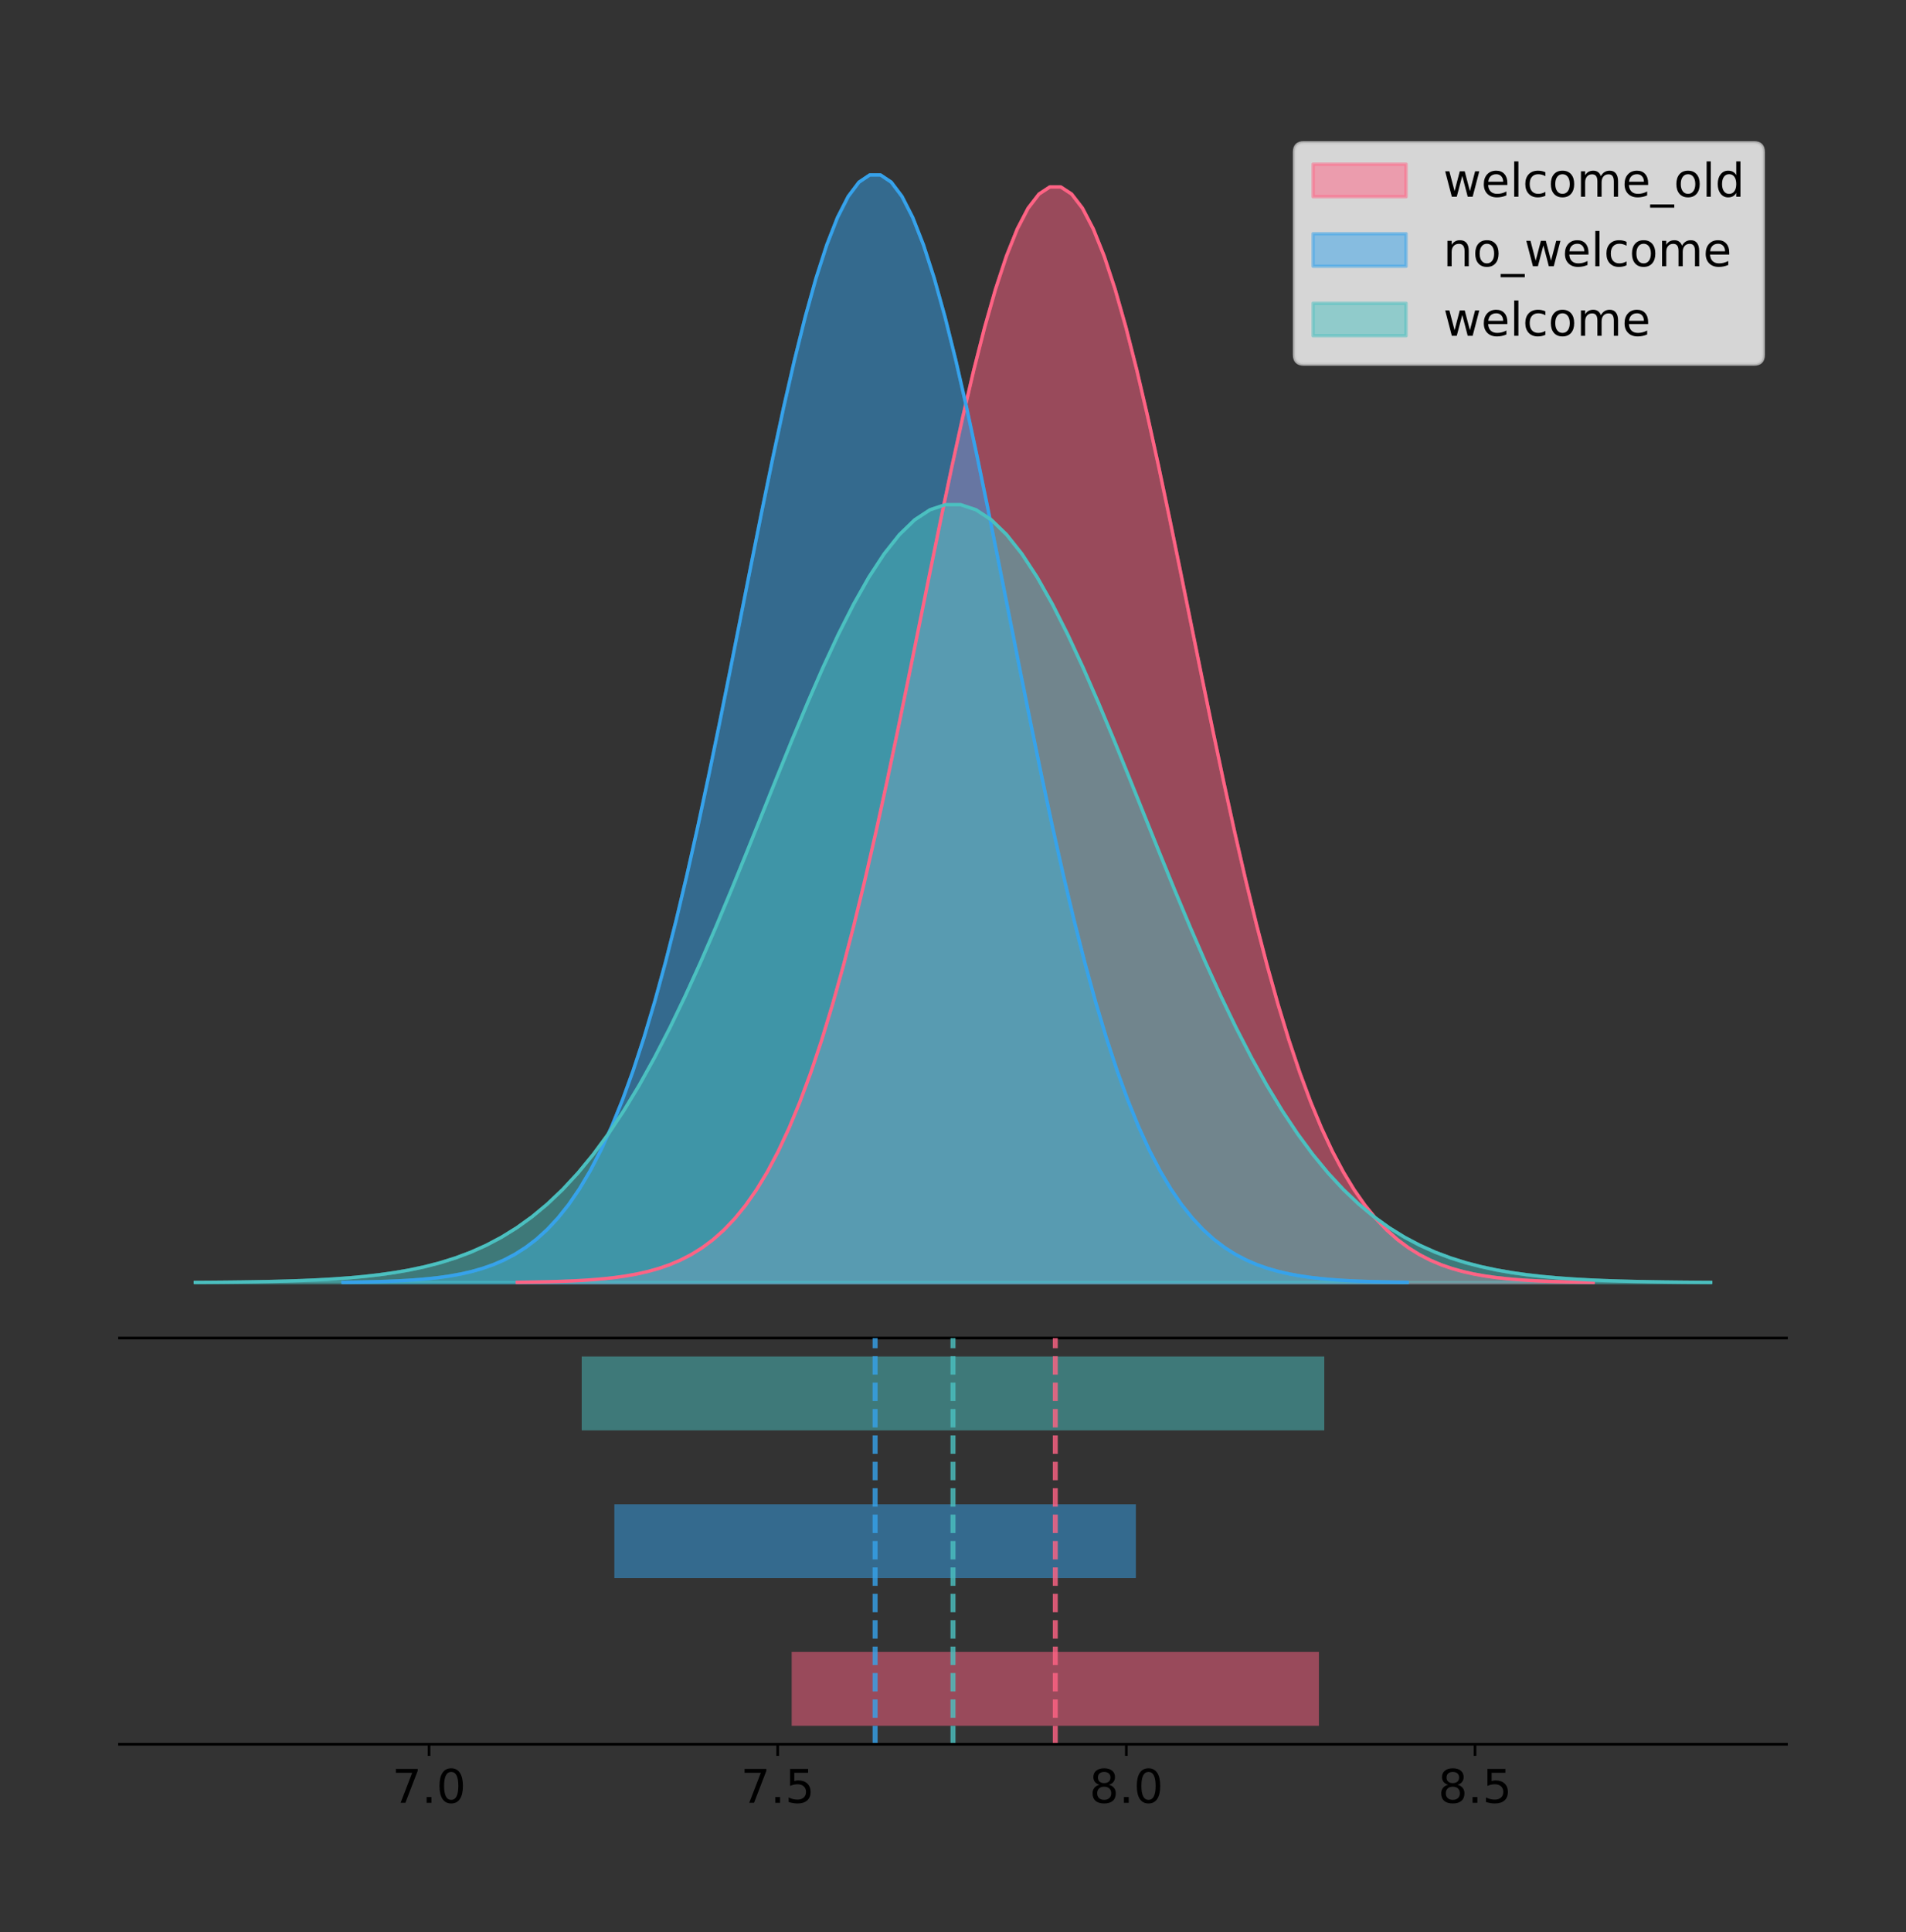 <?xml version="1.0" encoding="utf-8" standalone="no"?>
<!DOCTYPE svg PUBLIC "-//W3C//DTD SVG 1.1//EN"
  "http://www.w3.org/Graphics/SVG/1.1/DTD/svg11.dtd">
<!-- Created with matplotlib (https://matplotlib.org/) -->
<svg height="581.789pt" version="1.1" viewBox="0 0 574.2 581.789" width="574.2pt" xmlns="http://www.w3.org/2000/svg" xmlns:xlink="http://www.w3.org/1999/xlink">
 <rect x="0" y="0" width="574.2" height="581.789" fill="#333333" stroke="none"/>
 <defs>
  <style type="text/css">
*{stroke-linecap:butt;stroke-linejoin:round;}
  </style>
 </defs>
 <g id="figure_1">
  <g id="patch_1">
   <path d="M 0 581.789 
L 574.2 581.789 
L 574.2 0 
L 0 0 
z
" style="fill:none;"/>
  </g>
  <g id="axes_1">
   <g id="patch_2">
    <path d="M 36 402.93 
L 538.2 402.93 
L 538.2 36 
L 36 36 
z
" style="fill:none;"/>
   </g>
   <g id="PolyCollection_1">
    <defs>
     <path d="M 155.849 -195.538 
L 155.849 -195.649 
L 159.123 -195.691 
L 162.398 -195.747 
L 165.672 -195.822 
L 168.946 -195.921 
L 172.22 -196.052 
L 175.494 -196.223 
L 178.768 -196.445 
L 182.042 -196.731 
L 185.316 -197.098 
L 188.59 -197.563 
L 191.864 -198.15 
L 195.139 -198.886 
L 198.413 -199.801 
L 201.687 -200.931 
L 204.961 -202.316 
L 208.235 -204.001 
L 211.509 -206.036 
L 214.783 -208.476 
L 218.057 -211.378 
L 221.331 -214.806 
L 224.606 -218.824 
L 227.88 -223.495 
L 231.154 -228.885 
L 234.428 -235.056 
L 237.702 -242.064 
L 240.976 -249.958 
L 244.25 -258.777 
L 247.524 -268.546 
L 250.798 -279.277 
L 254.072 -290.959 
L 257.347 -303.564 
L 260.621 -317.037 
L 263.895 -331.302 
L 267.169 -346.254 
L 270.443 -361.764 
L 273.717 -377.676 
L 276.991 -393.813 
L 280.265 -409.975 
L 283.539 -425.944 
L 286.813 -441.492 
L 290.088 -456.379 
L 293.362 -470.368 
L 296.636 -483.222 
L 299.91 -494.717 
L 303.184 -504.646 
L 306.458 -512.826 
L 309.732 -519.103 
L 313.006 -523.357 
L 316.28 -525.504 
L 319.554 -525.504 
L 322.829 -523.357 
L 326.103 -519.103 
L 329.377 -512.826 
L 332.651 -504.646 
L 335.925 -494.717 
L 339.199 -483.222 
L 342.473 -470.368 
L 345.747 -456.379 
L 349.021 -441.492 
L 352.295 -425.944 
L 355.57 -409.975 
L 358.844 -393.813 
L 362.118 -377.676 
L 365.392 -361.764 
L 368.666 -346.254 
L 371.94 -331.302 
L 375.214 -317.037 
L 378.488 -303.564 
L 381.762 -290.959 
L 385.036 -279.277 
L 388.311 -268.546 
L 391.585 -258.777 
L 394.859 -249.958 
L 398.133 -242.064 
L 401.407 -235.056 
L 404.681 -228.885 
L 407.955 -223.495 
L 411.229 -218.824 
L 414.503 -214.806 
L 417.777 -211.378 
L 421.052 -208.476 
L 424.326 -206.036 
L 427.6 -204.001 
L 430.874 -202.316 
L 434.148 -200.931 
L 437.422 -199.801 
L 440.696 -198.886 
L 443.97 -198.15 
L 447.244 -197.563 
L 450.519 -197.098 
L 453.793 -196.731 
L 457.067 -196.445 
L 460.341 -196.223 
L 463.615 -196.052 
L 466.889 -195.921 
L 470.163 -195.822 
L 473.437 -195.747 
L 476.711 -195.691 
L 479.985 -195.649 
L 479.985 -195.538 
L 479.985 -195.538 
L 476.711 -195.538 
L 473.437 -195.538 
L 470.163 -195.538 
L 466.889 -195.538 
L 463.615 -195.538 
L 460.341 -195.538 
L 457.067 -195.538 
L 453.793 -195.538 
L 450.519 -195.538 
L 447.244 -195.538 
L 443.97 -195.538 
L 440.696 -195.538 
L 437.422 -195.538 
L 434.148 -195.538 
L 430.874 -195.538 
L 427.6 -195.538 
L 424.326 -195.538 
L 421.052 -195.538 
L 417.777 -195.538 
L 414.503 -195.538 
L 411.229 -195.538 
L 407.955 -195.538 
L 404.681 -195.538 
L 401.407 -195.538 
L 398.133 -195.538 
L 394.859 -195.538 
L 391.585 -195.538 
L 388.311 -195.538 
L 385.036 -195.538 
L 381.762 -195.538 
L 378.488 -195.538 
L 375.214 -195.538 
L 371.94 -195.538 
L 368.666 -195.538 
L 365.392 -195.538 
L 362.118 -195.538 
L 358.844 -195.538 
L 355.57 -195.538 
L 352.295 -195.538 
L 349.021 -195.538 
L 345.747 -195.538 
L 342.473 -195.538 
L 339.199 -195.538 
L 335.925 -195.538 
L 332.651 -195.538 
L 329.377 -195.538 
L 326.103 -195.538 
L 322.829 -195.538 
L 319.554 -195.538 
L 316.28 -195.538 
L 313.006 -195.538 
L 309.732 -195.538 
L 306.458 -195.538 
L 303.184 -195.538 
L 299.91 -195.538 
L 296.636 -195.538 
L 293.362 -195.538 
L 290.088 -195.538 
L 286.813 -195.538 
L 283.539 -195.538 
L 280.265 -195.538 
L 276.991 -195.538 
L 273.717 -195.538 
L 270.443 -195.538 
L 267.169 -195.538 
L 263.895 -195.538 
L 260.621 -195.538 
L 257.347 -195.538 
L 254.072 -195.538 
L 250.798 -195.538 
L 247.524 -195.538 
L 244.25 -195.538 
L 240.976 -195.538 
L 237.702 -195.538 
L 234.428 -195.538 
L 231.154 -195.538 
L 227.88 -195.538 
L 224.606 -195.538 
L 221.331 -195.538 
L 218.057 -195.538 
L 214.783 -195.538 
L 211.509 -195.538 
L 208.235 -195.538 
L 204.961 -195.538 
L 201.687 -195.538 
L 198.413 -195.538 
L 195.139 -195.538 
L 191.864 -195.538 
L 188.59 -195.538 
L 185.316 -195.538 
L 182.042 -195.538 
L 178.768 -195.538 
L 175.494 -195.538 
L 172.22 -195.538 
L 168.946 -195.538 
L 165.672 -195.538 
L 162.398 -195.538 
L 159.123 -195.538 
L 155.849 -195.538 
z
" id="m43cb94bf05" style="stroke:#ff6384;stroke-opacity:0.5;"/>
    </defs>
    <g clip-path="url(#p1391a22556)">
     <use style="fill:#ff6384;fill-opacity:0.5;stroke:#ff6384;stroke-opacity:0.5;" x="0" xlink:href="#m43cb94bf05" y="581.789"/>
    </g>
   </g>
   <g id="PolyCollection_2">
    <defs>
     <path d="M 103.319 -195.538 
L 103.319 -195.65 
L 106.558 -195.692 
L 109.797 -195.749 
L 113.035 -195.825 
L 116.274 -195.925 
L 119.513 -196.058 
L 122.751 -196.23 
L 125.99 -196.455 
L 129.229 -196.744 
L 132.468 -197.115 
L 135.706 -197.585 
L 138.945 -198.179 
L 142.184 -198.923 
L 145.422 -199.848 
L 148.661 -200.99 
L 151.9 -202.39 
L 155.138 -204.093 
L 158.377 -206.151 
L 161.616 -208.617 
L 164.855 -211.552 
L 168.093 -215.017 
L 171.332 -219.078 
L 174.571 -223.801 
L 177.809 -229.25 
L 181.048 -235.488 
L 184.287 -242.572 
L 187.526 -250.552 
L 190.764 -259.468 
L 194.003 -269.344 
L 197.242 -280.192 
L 200.48 -292.002 
L 203.719 -304.744 
L 206.958 -318.365 
L 210.196 -332.786 
L 213.435 -347.901 
L 216.674 -363.58 
L 219.913 -379.667 
L 223.151 -395.98 
L 226.39 -412.318 
L 229.629 -428.462 
L 232.867 -444.18 
L 236.106 -459.23 
L 239.345 -473.372 
L 242.584 -486.366 
L 245.822 -497.987 
L 249.061 -508.025 
L 252.3 -516.294 
L 255.538 -522.64 
L 258.777 -526.94 
L 262.016 -529.111 
L 265.254 -529.111 
L 268.493 -526.94 
L 271.732 -522.64 
L 274.971 -516.294 
L 278.209 -508.025 
L 281.448 -497.987 
L 284.687 -486.366 
L 287.925 -473.372 
L 291.164 -459.23 
L 294.403 -444.18 
L 297.641 -428.462 
L 300.88 -412.318 
L 304.119 -395.98 
L 307.358 -379.667 
L 310.596 -363.58 
L 313.835 -347.901 
L 317.074 -332.786 
L 320.312 -318.365 
L 323.551 -304.744 
L 326.79 -292.002 
L 330.029 -280.192 
L 333.267 -269.344 
L 336.506 -259.468 
L 339.745 -250.552 
L 342.983 -242.572 
L 346.222 -235.488 
L 349.461 -229.25 
L 352.699 -223.801 
L 355.938 -219.078 
L 359.177 -215.017 
L 362.416 -211.552 
L 365.654 -208.617 
L 368.893 -206.151 
L 372.132 -204.093 
L 375.37 -202.39 
L 378.609 -200.99 
L 381.848 -199.848 
L 385.087 -198.923 
L 388.325 -198.179 
L 391.564 -197.585 
L 394.803 -197.115 
L 398.041 -196.744 
L 401.28 -196.455 
L 404.519 -196.23 
L 407.757 -196.058 
L 410.996 -195.925 
L 414.235 -195.825 
L 417.474 -195.749 
L 420.712 -195.692 
L 423.951 -195.65 
L 423.951 -195.538 
L 423.951 -195.538 
L 420.712 -195.538 
L 417.474 -195.538 
L 414.235 -195.538 
L 410.996 -195.538 
L 407.757 -195.538 
L 404.519 -195.538 
L 401.28 -195.538 
L 398.041 -195.538 
L 394.803 -195.538 
L 391.564 -195.538 
L 388.325 -195.538 
L 385.087 -195.538 
L 381.848 -195.538 
L 378.609 -195.538 
L 375.37 -195.538 
L 372.132 -195.538 
L 368.893 -195.538 
L 365.654 -195.538 
L 362.416 -195.538 
L 359.177 -195.538 
L 355.938 -195.538 
L 352.699 -195.538 
L 349.461 -195.538 
L 346.222 -195.538 
L 342.983 -195.538 
L 339.745 -195.538 
L 336.506 -195.538 
L 333.267 -195.538 
L 330.029 -195.538 
L 326.79 -195.538 
L 323.551 -195.538 
L 320.312 -195.538 
L 317.074 -195.538 
L 313.835 -195.538 
L 310.596 -195.538 
L 307.358 -195.538 
L 304.119 -195.538 
L 300.88 -195.538 
L 297.641 -195.538 
L 294.403 -195.538 
L 291.164 -195.538 
L 287.925 -195.538 
L 284.687 -195.538 
L 281.448 -195.538 
L 278.209 -195.538 
L 274.971 -195.538 
L 271.732 -195.538 
L 268.493 -195.538 
L 265.254 -195.538 
L 262.016 -195.538 
L 258.777 -195.538 
L 255.538 -195.538 
L 252.3 -195.538 
L 249.061 -195.538 
L 245.822 -195.538 
L 242.584 -195.538 
L 239.345 -195.538 
L 236.106 -195.538 
L 232.867 -195.538 
L 229.629 -195.538 
L 226.39 -195.538 
L 223.151 -195.538 
L 219.913 -195.538 
L 216.674 -195.538 
L 213.435 -195.538 
L 210.196 -195.538 
L 206.958 -195.538 
L 203.719 -195.538 
L 200.48 -195.538 
L 197.242 -195.538 
L 194.003 -195.538 
L 190.764 -195.538 
L 187.526 -195.538 
L 184.287 -195.538 
L 181.048 -195.538 
L 177.809 -195.538 
L 174.571 -195.538 
L 171.332 -195.538 
L 168.093 -195.538 
L 164.855 -195.538 
L 161.616 -195.538 
L 158.377 -195.538 
L 155.138 -195.538 
L 151.9 -195.538 
L 148.661 -195.538 
L 145.422 -195.538 
L 142.184 -195.538 
L 138.945 -195.538 
L 135.706 -195.538 
L 132.468 -195.538 
L 129.229 -195.538 
L 125.99 -195.538 
L 122.751 -195.538 
L 119.513 -195.538 
L 116.274 -195.538 
L 113.035 -195.538 
L 109.797 -195.538 
L 106.558 -195.538 
L 103.319 -195.538 
z
" id="mee34234550" style="stroke:#36a2eb;stroke-opacity:0.5;"/>
    </defs>
    <g clip-path="url(#p1391a22556)">
     <use style="fill:#36a2eb;fill-opacity:0.5;stroke:#36a2eb;stroke-opacity:0.5;" x="0" xlink:href="#mee34234550" y="581.789"/>
    </g>
   </g>
   <g id="PolyCollection_3">
    <defs>
     <path d="M 58.827 -195.538 
L 58.827 -195.617 
L 63.439 -195.646 
L 68.05 -195.686 
L 72.662 -195.739 
L 77.274 -195.81 
L 81.885 -195.903 
L 86.497 -196.024 
L 91.108 -196.182 
L 95.72 -196.385 
L 100.331 -196.645 
L 104.943 -196.976 
L 109.555 -197.393 
L 114.166 -197.915 
L 118.778 -198.565 
L 123.389 -199.367 
L 128.001 -200.35 
L 132.612 -201.546 
L 137.224 -202.991 
L 141.836 -204.723 
L 146.447 -206.784 
L 151.059 -209.218 
L 155.67 -212.07 
L 160.282 -215.387 
L 164.893 -219.214 
L 169.505 -223.595 
L 174.117 -228.57 
L 178.728 -234.175 
L 183.34 -240.436 
L 187.951 -247.372 
L 192.563 -254.99 
L 197.174 -263.285 
L 201.786 -272.234 
L 206.398 -281.8 
L 211.009 -291.927 
L 215.621 -302.543 
L 220.232 -313.554 
L 224.844 -324.852 
L 229.455 -336.308 
L 234.067 -347.783 
L 238.679 -359.121 
L 243.29 -370.159 
L 247.902 -380.729 
L 252.513 -390.66 
L 257.125 -399.786 
L 261.736 -407.948 
L 266.348 -414.997 
L 270.96 -420.805 
L 275.571 -425.261 
L 280.183 -428.281 
L 284.794 -429.806 
L 289.406 -429.806 
L 294.017 -428.281 
L 298.629 -425.261 
L 303.24 -420.805 
L 307.852 -414.997 
L 312.464 -407.948 
L 317.075 -399.786 
L 321.687 -390.66 
L 326.298 -380.729 
L 330.91 -370.159 
L 335.521 -359.121 
L 340.133 -347.783 
L 344.745 -336.308 
L 349.356 -324.852 
L 353.968 -313.554 
L 358.579 -302.543 
L 363.191 -291.927 
L 367.802 -281.8 
L 372.414 -272.234 
L 377.026 -263.285 
L 381.637 -254.99 
L 386.249 -247.372 
L 390.86 -240.436 
L 395.472 -234.175 
L 400.083 -228.57 
L 404.695 -223.595 
L 409.307 -219.214 
L 413.918 -215.387 
L 418.53 -212.07 
L 423.141 -209.218 
L 427.753 -206.784 
L 432.364 -204.723 
L 436.976 -202.991 
L 441.588 -201.546 
L 446.199 -200.35 
L 450.811 -199.367 
L 455.422 -198.565 
L 460.034 -197.915 
L 464.645 -197.393 
L 469.257 -196.976 
L 473.869 -196.645 
L 478.48 -196.385 
L 483.092 -196.182 
L 487.703 -196.024 
L 492.315 -195.903 
L 496.926 -195.81 
L 501.538 -195.739 
L 506.15 -195.686 
L 510.761 -195.646 
L 515.373 -195.617 
L 515.373 -195.538 
L 515.373 -195.538 
L 510.761 -195.538 
L 506.15 -195.538 
L 501.538 -195.538 
L 496.926 -195.538 
L 492.315 -195.538 
L 487.703 -195.538 
L 483.092 -195.538 
L 478.48 -195.538 
L 473.869 -195.538 
L 469.257 -195.538 
L 464.645 -195.538 
L 460.034 -195.538 
L 455.422 -195.538 
L 450.811 -195.538 
L 446.199 -195.538 
L 441.588 -195.538 
L 436.976 -195.538 
L 432.364 -195.538 
L 427.753 -195.538 
L 423.141 -195.538 
L 418.53 -195.538 
L 413.918 -195.538 
L 409.307 -195.538 
L 404.695 -195.538 
L 400.083 -195.538 
L 395.472 -195.538 
L 390.86 -195.538 
L 386.249 -195.538 
L 381.637 -195.538 
L 377.026 -195.538 
L 372.414 -195.538 
L 367.802 -195.538 
L 363.191 -195.538 
L 358.579 -195.538 
L 353.968 -195.538 
L 349.356 -195.538 
L 344.745 -195.538 
L 340.133 -195.538 
L 335.521 -195.538 
L 330.91 -195.538 
L 326.298 -195.538 
L 321.687 -195.538 
L 317.075 -195.538 
L 312.464 -195.538 
L 307.852 -195.538 
L 303.24 -195.538 
L 298.629 -195.538 
L 294.017 -195.538 
L 289.406 -195.538 
L 284.794 -195.538 
L 280.183 -195.538 
L 275.571 -195.538 
L 270.96 -195.538 
L 266.348 -195.538 
L 261.736 -195.538 
L 257.125 -195.538 
L 252.513 -195.538 
L 247.902 -195.538 
L 243.29 -195.538 
L 238.679 -195.538 
L 234.067 -195.538 
L 229.455 -195.538 
L 224.844 -195.538 
L 220.232 -195.538 
L 215.621 -195.538 
L 211.009 -195.538 
L 206.398 -195.538 
L 201.786 -195.538 
L 197.174 -195.538 
L 192.563 -195.538 
L 187.951 -195.538 
L 183.34 -195.538 
L 178.728 -195.538 
L 174.117 -195.538 
L 169.505 -195.538 
L 164.893 -195.538 
L 160.282 -195.538 
L 155.67 -195.538 
L 151.059 -195.538 
L 146.447 -195.538 
L 141.836 -195.538 
L 137.224 -195.538 
L 132.612 -195.538 
L 128.001 -195.538 
L 123.389 -195.538 
L 118.778 -195.538 
L 114.166 -195.538 
L 109.555 -195.538 
L 104.943 -195.538 
L 100.331 -195.538 
L 95.72 -195.538 
L 91.108 -195.538 
L 86.497 -195.538 
L 81.885 -195.538 
L 77.274 -195.538 
L 72.662 -195.538 
L 68.05 -195.538 
L 63.439 -195.538 
L 58.827 -195.538 
z
" id="m85c7058b72" style="stroke:#4bc0c0;stroke-opacity:0.5;"/>
    </defs>
    <g clip-path="url(#p1391a22556)">
     <use style="fill:#4bc0c0;fill-opacity:0.5;stroke:#4bc0c0;stroke-opacity:0.5;" x="0" xlink:href="#m85c7058b72" y="581.789"/>
    </g>
   </g>
   <g id="line2d_1">
    <path clip-path="url(#p1391a22556)" d="M 155.849 386.141 
L 159.123 386.099 
L 162.398 386.043 
L 165.672 385.968 
L 168.946 385.868 
L 172.22 385.737 
L 175.494 385.566 
L 178.768 385.344 
L 182.042 385.058 
L 185.316 384.692 
L 188.59 384.226 
L 191.864 383.639 
L 195.139 382.903 
L 198.413 381.988 
L 201.687 380.858 
L 204.961 379.473 
L 208.235 377.788 
L 211.509 375.753 
L 214.783 373.314 
L 218.057 370.411 
L 221.331 366.983 
L 224.606 362.966 
L 227.88 358.294 
L 231.154 352.904 
L 234.428 346.733 
L 237.702 339.726 
L 240.976 331.832 
L 244.25 323.013 
L 247.524 313.243 
L 250.798 302.513 
L 254.072 290.83 
L 257.347 278.226 
L 260.621 264.752 
L 263.895 250.487 
L 267.169 235.535 
L 270.443 220.026 
L 273.717 204.113 
L 276.991 187.976 
L 280.265 171.815 
L 283.539 155.845 
L 286.813 140.298 
L 290.088 125.41 
L 293.362 111.421 
L 296.636 98.568 
L 299.91 87.072 
L 303.184 77.143 
L 306.458 68.963 
L 309.732 62.686 
L 313.006 58.433 
L 316.28 56.285 
L 319.554 56.285 
L 322.829 58.433 
L 326.103 62.686 
L 329.377 68.963 
L 332.651 77.143 
L 335.925 87.072 
L 339.199 98.568 
L 342.473 111.421 
L 345.747 125.41 
L 349.021 140.298 
L 352.295 155.845 
L 355.57 171.815 
L 358.844 187.976 
L 362.118 204.113 
L 365.392 220.026 
L 368.666 235.535 
L 371.94 250.487 
L 375.214 264.752 
L 378.488 278.226 
L 381.762 290.83 
L 385.036 302.513 
L 388.311 313.243 
L 391.585 323.013 
L 394.859 331.832 
L 398.133 339.726 
L 401.407 346.733 
L 404.681 352.904 
L 407.955 358.294 
L 411.229 362.966 
L 414.503 366.983 
L 417.777 370.411 
L 421.052 373.314 
L 424.326 375.753 
L 427.6 377.788 
L 430.874 379.473 
L 434.148 380.858 
L 437.422 381.988 
L 440.696 382.903 
L 443.97 383.639 
L 447.244 384.226 
L 450.519 384.692 
L 453.793 385.058 
L 457.067 385.344 
L 460.341 385.566 
L 463.615 385.737 
L 466.889 385.868 
L 470.163 385.968 
L 473.437 386.043 
L 476.711 386.099 
L 479.985 386.141 
" style="fill:none;stroke:#ff6384;stroke-linecap:square;"/>
   </g>
   <g id="line2d_2">
    <path clip-path="url(#p1391a22556)" d="M 103.319 386.139 
L 106.558 386.097 
L 109.797 386.04 
L 113.035 385.965 
L 116.274 385.864 
L 119.513 385.732 
L 122.751 385.559 
L 125.99 385.334 
L 129.229 385.045 
L 132.468 384.675 
L 135.706 384.204 
L 138.945 383.61 
L 142.184 382.867 
L 145.422 381.941 
L 148.661 380.799 
L 151.9 379.399 
L 155.138 377.696 
L 158.377 375.639 
L 161.616 373.172 
L 164.855 370.238 
L 168.093 366.772 
L 171.332 362.711 
L 174.571 357.989 
L 177.809 352.539 
L 181.048 346.301 
L 184.287 339.217 
L 187.526 331.237 
L 190.764 322.322 
L 194.003 312.445 
L 197.242 301.597 
L 200.48 289.787 
L 203.719 277.045 
L 206.958 263.424 
L 210.196 249.004 
L 213.435 233.888 
L 216.674 218.209 
L 219.913 202.123 
L 223.151 185.809 
L 226.39 169.471 
L 229.629 153.327 
L 232.867 137.61 
L 236.106 122.559 
L 239.345 108.418 
L 242.584 95.423 
L 245.822 83.803 
L 249.061 73.765 
L 252.3 65.495 
L 255.538 59.15 
L 258.777 54.85 
L 262.016 52.679 
L 265.254 52.679 
L 268.493 54.85 
L 271.732 59.15 
L 274.971 65.495 
L 278.209 73.765 
L 281.448 83.803 
L 284.687 95.423 
L 287.925 108.418 
L 291.164 122.559 
L 294.403 137.61 
L 297.641 153.327 
L 300.88 169.471 
L 304.119 185.809 
L 307.358 202.123 
L 310.596 218.209 
L 313.835 233.888 
L 317.074 249.004 
L 320.312 263.424 
L 323.551 277.045 
L 326.79 289.787 
L 330.029 301.597 
L 333.267 312.445 
L 336.506 322.322 
L 339.745 331.237 
L 342.983 339.217 
L 346.222 346.301 
L 349.461 352.539 
L 352.699 357.989 
L 355.938 362.711 
L 359.177 366.772 
L 362.416 370.238 
L 365.654 373.172 
L 368.893 375.639 
L 372.132 377.696 
L 375.37 379.399 
L 378.609 380.799 
L 381.848 381.941 
L 385.087 382.867 
L 388.325 383.61 
L 391.564 384.204 
L 394.803 384.675 
L 398.041 385.045 
L 401.28 385.334 
L 404.519 385.559 
L 407.757 385.732 
L 410.996 385.864 
L 414.235 385.965 
L 417.474 386.04 
L 420.712 386.097 
L 423.951 386.139 
" style="fill:none;stroke:#36a2eb;stroke-linecap:square;"/>
   </g>
   <g id="line2d_3">
    <path clip-path="url(#p1391a22556)" d="M 58.827 386.173 
L 63.439 386.143 
L 68.05 386.103 
L 72.662 386.05 
L 77.274 385.979 
L 81.885 385.886 
L 86.497 385.765 
L 91.108 385.607 
L 95.72 385.404 
L 100.331 385.144 
L 104.943 384.814 
L 109.555 384.397 
L 114.166 383.874 
L 118.778 383.225 
L 123.389 382.422 
L 128.001 381.439 
L 132.612 380.243 
L 137.224 378.798 
L 141.836 377.066 
L 146.447 375.005 
L 151.059 372.571 
L 155.67 369.719 
L 160.282 366.403 
L 164.893 362.576 
L 169.505 358.194 
L 174.117 353.219 
L 178.728 347.615 
L 183.34 341.354 
L 187.951 334.417 
L 192.563 326.799 
L 197.174 318.505 
L 201.786 309.556 
L 206.398 299.99 
L 211.009 289.862 
L 215.621 279.247 
L 220.232 268.235 
L 224.844 256.938 
L 229.455 245.481 
L 234.067 234.007 
L 238.679 222.669 
L 243.29 211.63 
L 247.902 201.06 
L 252.513 191.129 
L 257.125 182.003 
L 261.736 173.842 
L 266.348 166.792 
L 270.96 160.984 
L 275.571 156.528 
L 280.183 153.508 
L 284.794 151.983 
L 289.406 151.983 
L 294.017 153.508 
L 298.629 156.528 
L 303.24 160.984 
L 307.852 166.792 
L 312.464 173.842 
L 317.075 182.003 
L 321.687 191.129 
L 326.298 201.06 
L 330.91 211.63 
L 335.521 222.669 
L 340.133 234.007 
L 344.745 245.481 
L 349.356 256.938 
L 353.968 268.235 
L 358.579 279.247 
L 363.191 289.862 
L 367.802 299.99 
L 372.414 309.556 
L 377.026 318.505 
L 381.637 326.799 
L 386.249 334.417 
L 390.86 341.354 
L 395.472 347.615 
L 400.083 353.219 
L 404.695 358.194 
L 409.307 362.576 
L 413.918 366.403 
L 418.53 369.719 
L 423.141 372.571 
L 427.753 375.005 
L 432.364 377.066 
L 436.976 378.798 
L 441.588 380.243 
L 446.199 381.439 
L 450.811 382.422 
L 455.422 383.225 
L 460.034 383.874 
L 464.645 384.397 
L 469.257 384.814 
L 473.869 385.144 
L 478.48 385.404 
L 483.092 385.607 
L 487.703 385.765 
L 492.315 385.886 
L 496.926 385.979 
L 501.538 386.05 
L 506.15 386.103 
L 510.761 386.143 
L 515.373 386.173 
" style="fill:none;stroke:#4bc0c0;stroke-linecap:square;"/>
   </g>
   <g id="patch_3">
    <path d="M 36 402.93 
L 538.2 402.93 
" style="fill:none;stroke:#000000;stroke-linecap:square;stroke-linejoin:miter;stroke-width:0.8;"/>
   </g>
   <g id="legend_1">
    <g id="patch_4">
     <path d="M 392.788 109.627 
L 528.4 109.627 
Q 531.2 109.627 531.2 106.827 
L 531.2 45.8 
Q 531.2 43 528.4 43 
L 392.788 43 
Q 389.988 43 389.988 45.8 
L 389.988 106.827 
Q 389.988 109.627 392.788 109.627 
z
" style="fill:#ffffff;opacity:0.8;stroke:#cccccc;stroke-linejoin:miter;"/>
    </g>
    <g id="patch_5">
     <path d="M 395.588 59.238 
L 423.588 59.238 
L 423.588 49.438 
L 395.588 49.438 
z
" style="fill:#ff6384;opacity:0.5;stroke:#ff6384;stroke-linejoin:miter;"/>
    </g>
    <g id="text_1">
     <!-- welcome_old -->
     <defs>
      <path d="M 4.203 54.688 
L 13.188 54.688 
L 24.422 12.016 
L 35.594 54.688 
L 46.188 54.688 
L 57.422 12.016 
L 68.609 54.688 
L 77.594 54.688 
L 63.281 0 
L 52.688 0 
L 40.922 44.828 
L 29.109 0 
L 18.5 0 
z
" id="DejaVuSans-119"/>
      <path d="M 56.203 29.594 
L 56.203 25.203 
L 14.891 25.203 
Q 15.484 15.922 20.484 11.062 
Q 25.484 6.203 34.422 6.203 
Q 39.594 6.203 44.453 7.469 
Q 49.312 8.734 54.109 11.281 
L 54.109 2.781 
Q 49.266 0.734 44.188 -0.344 
Q 39.109 -1.422 33.891 -1.422 
Q 20.797 -1.422 13.156 6.188 
Q 5.516 13.812 5.516 26.812 
Q 5.516 40.234 12.766 48.109 
Q 20.016 56 32.328 56 
Q 43.359 56 49.781 48.891 
Q 56.203 41.797 56.203 29.594 
z
M 47.219 32.234 
Q 47.125 39.594 43.094 43.984 
Q 39.062 48.391 32.422 48.391 
Q 24.906 48.391 20.391 44.141 
Q 15.875 39.891 15.188 32.172 
z
" id="DejaVuSans-101"/>
      <path d="M 9.422 75.984 
L 18.406 75.984 
L 18.406 0 
L 9.422 0 
z
" id="DejaVuSans-108"/>
      <path d="M 48.781 52.594 
L 48.781 44.188 
Q 44.969 46.297 41.141 47.344 
Q 37.312 48.391 33.406 48.391 
Q 24.656 48.391 19.812 42.844 
Q 14.984 37.312 14.984 27.297 
Q 14.984 17.281 19.812 11.734 
Q 24.656 6.203 33.406 6.203 
Q 37.312 6.203 41.141 7.25 
Q 44.969 8.297 48.781 10.406 
L 48.781 2.094 
Q 45.016 0.344 40.984 -0.531 
Q 36.969 -1.422 32.422 -1.422 
Q 20.062 -1.422 12.781 6.344 
Q 5.516 14.109 5.516 27.297 
Q 5.516 40.672 12.859 48.328 
Q 20.219 56 33.016 56 
Q 37.156 56 41.109 55.141 
Q 45.062 54.297 48.781 52.594 
z
" id="DejaVuSans-99"/>
      <path d="M 30.609 48.391 
Q 23.391 48.391 19.188 42.75 
Q 14.984 37.109 14.984 27.297 
Q 14.984 17.484 19.156 11.844 
Q 23.344 6.203 30.609 6.203 
Q 37.797 6.203 41.984 11.859 
Q 46.188 17.531 46.188 27.297 
Q 46.188 37.016 41.984 42.703 
Q 37.797 48.391 30.609 48.391 
z
M 30.609 56 
Q 42.328 56 49.016 48.375 
Q 55.719 40.766 55.719 27.297 
Q 55.719 13.875 49.016 6.219 
Q 42.328 -1.422 30.609 -1.422 
Q 18.844 -1.422 12.172 6.219 
Q 5.516 13.875 5.516 27.297 
Q 5.516 40.766 12.172 48.375 
Q 18.844 56 30.609 56 
z
" id="DejaVuSans-111"/>
      <path d="M 52 44.188 
Q 55.375 50.25 60.062 53.125 
Q 64.75 56 71.094 56 
Q 79.641 56 84.281 50.016 
Q 88.922 44.047 88.922 33.016 
L 88.922 0 
L 79.891 0 
L 79.891 32.719 
Q 79.891 40.578 77.094 44.375 
Q 74.312 48.188 68.609 48.188 
Q 61.625 48.188 57.562 43.547 
Q 53.516 38.922 53.516 30.906 
L 53.516 0 
L 44.484 0 
L 44.484 32.719 
Q 44.484 40.625 41.703 44.406 
Q 38.922 48.188 33.109 48.188 
Q 26.219 48.188 22.156 43.531 
Q 18.109 38.875 18.109 30.906 
L 18.109 0 
L 9.078 0 
L 9.078 54.688 
L 18.109 54.688 
L 18.109 46.188 
Q 21.188 51.219 25.484 53.609 
Q 29.781 56 35.688 56 
Q 41.656 56 45.828 52.969 
Q 50 49.953 52 44.188 
z
" id="DejaVuSans-109"/>
      <path d="M 50.984 -16.609 
L 50.984 -23.578 
L -0.984 -23.578 
L -0.984 -16.609 
z
" id="DejaVuSans-95"/>
      <path d="M 45.406 46.391 
L 45.406 75.984 
L 54.391 75.984 
L 54.391 0 
L 45.406 0 
L 45.406 8.203 
Q 42.578 3.328 38.25 0.953 
Q 33.938 -1.422 27.875 -1.422 
Q 17.969 -1.422 11.734 6.484 
Q 5.516 14.406 5.516 27.297 
Q 5.516 40.188 11.734 48.094 
Q 17.969 56 27.875 56 
Q 33.938 56 38.25 53.625 
Q 42.578 51.266 45.406 46.391 
z
M 14.797 27.297 
Q 14.797 17.391 18.875 11.75 
Q 22.953 6.109 30.078 6.109 
Q 37.203 6.109 41.297 11.75 
Q 45.406 17.391 45.406 27.297 
Q 45.406 37.203 41.297 42.844 
Q 37.203 48.484 30.078 48.484 
Q 22.953 48.484 18.875 42.844 
Q 14.797 37.203 14.797 27.297 
z
" id="DejaVuSans-100"/>
     </defs>
     <g transform="translate(434.788 59.238)scale(0.14 -0.14)">
      <use xlink:href="#DejaVuSans-119"/>
      <use x="81.787" xlink:href="#DejaVuSans-101"/>
      <use x="143.311" xlink:href="#DejaVuSans-108"/>
      <use x="171.094" xlink:href="#DejaVuSans-99"/>
      <use x="226.074" xlink:href="#DejaVuSans-111"/>
      <use x="287.256" xlink:href="#DejaVuSans-109"/>
      <use x="384.668" xlink:href="#DejaVuSans-101"/>
      <use x="446.191" xlink:href="#DejaVuSans-95"/>
      <use x="496.191" xlink:href="#DejaVuSans-111"/>
      <use x="557.373" xlink:href="#DejaVuSans-108"/>
      <use x="585.156" xlink:href="#DejaVuSans-100"/>
     </g>
    </g>
    <g id="patch_6">
     <path d="M 395.588 80.177 
L 423.588 80.177 
L 423.588 70.377 
L 395.588 70.377 
z
" style="fill:#36a2eb;opacity:0.5;stroke:#36a2eb;stroke-linejoin:miter;"/>
    </g>
    <g id="text_2">
     <!-- no_welcome -->
     <defs>
      <path d="M 54.891 33.016 
L 54.891 0 
L 45.906 0 
L 45.906 32.719 
Q 45.906 40.484 42.875 44.328 
Q 39.844 48.188 33.797 48.188 
Q 26.516 48.188 22.312 43.547 
Q 18.109 38.922 18.109 30.906 
L 18.109 0 
L 9.078 0 
L 9.078 54.688 
L 18.109 54.688 
L 18.109 46.188 
Q 21.344 51.125 25.703 53.562 
Q 30.078 56 35.797 56 
Q 45.219 56 50.047 50.172 
Q 54.891 44.344 54.891 33.016 
z
" id="DejaVuSans-110"/>
     </defs>
     <g transform="translate(434.788 80.177)scale(0.14 -0.14)">
      <use xlink:href="#DejaVuSans-110"/>
      <use x="63.379" xlink:href="#DejaVuSans-111"/>
      <use x="124.561" xlink:href="#DejaVuSans-95"/>
      <use x="174.561" xlink:href="#DejaVuSans-119"/>
      <use x="256.348" xlink:href="#DejaVuSans-101"/>
      <use x="317.871" xlink:href="#DejaVuSans-108"/>
      <use x="345.654" xlink:href="#DejaVuSans-99"/>
      <use x="400.635" xlink:href="#DejaVuSans-111"/>
      <use x="461.816" xlink:href="#DejaVuSans-109"/>
      <use x="559.229" xlink:href="#DejaVuSans-101"/>
     </g>
    </g>
    <g id="patch_7">
     <path d="M 395.588 101.115 
L 423.588 101.115 
L 423.588 91.315 
L 395.588 91.315 
z
" style="fill:#4bc0c0;opacity:0.5;stroke:#4bc0c0;stroke-linejoin:miter;"/>
    </g>
    <g id="text_3">
     <!-- welcome -->
     <g transform="translate(434.788 101.115)scale(0.14 -0.14)">
      <use xlink:href="#DejaVuSans-119"/>
      <use x="81.787" xlink:href="#DejaVuSans-101"/>
      <use x="143.311" xlink:href="#DejaVuSans-108"/>
      <use x="171.094" xlink:href="#DejaVuSans-99"/>
      <use x="226.074" xlink:href="#DejaVuSans-111"/>
      <use x="287.256" xlink:href="#DejaVuSans-109"/>
      <use x="384.668" xlink:href="#DejaVuSans-101"/>
     </g>
    </g>
   </g>
  </g>
  <g id="axes_2">
   <g id="patch_8">
    <path d="M 36 525.24 
L 538.2 525.24 
L 538.2 402.93 
L 36 402.93 
z
" style="fill:none;"/>
   </g>
   <g id="patch_9">
    <path clip-path="url(#pdbc9536434)" d="M 238.504 519.68 
L 397.331 519.68 
L 397.331 497.442 
L 238.504 497.442 
z
" style="fill:#ff6384;opacity:0.5;"/>
   </g>
   <g id="patch_10">
    <path clip-path="url(#pdbc9536434)" d="M 185.08 475.204 
L 342.19 475.204 
L 342.19 452.966 
L 185.08 452.966 
z
" style="fill:#36a2eb;opacity:0.5;"/>
   </g>
   <g id="patch_11">
    <path clip-path="url(#pdbc9536434)" d="M 175.246 430.728 
L 398.954 430.728 
L 398.954 408.49 
L 175.246 408.49 
z
" style="fill:#4bc0c0;opacity:0.5;"/>
   </g>
   <g id="matplotlib.axis_1">
    <g id="xtick_1">
     <g id="line2d_4">
      <defs>
       <path d="M 0 0 
L 0 3.5 
" id="m13fff0d469" style="stroke:#000000;stroke-width:0.8;"/>
      </defs>
      <g>
       <use style="stroke:#000000;stroke-width:0.8;" x="129.253" xlink:href="#m13fff0d469" y="525.24"/>
      </g>
     </g>
     <g id="text_4">
      <!-- 7.0 -->
      <defs>
       <path d="M 8.203 72.906 
L 55.078 72.906 
L 55.078 68.703 
L 28.609 0 
L 18.312 0 
L 43.219 64.594 
L 8.203 64.594 
z
" id="DejaVuSans-55"/>
       <path d="M 10.688 12.406 
L 21 12.406 
L 21 0 
L 10.688 0 
z
" id="DejaVuSans-46"/>
       <path d="M 31.781 66.406 
Q 24.172 66.406 20.328 58.906 
Q 16.5 51.422 16.5 36.375 
Q 16.5 21.391 20.328 13.891 
Q 24.172 6.391 31.781 6.391 
Q 39.453 6.391 43.281 13.891 
Q 47.125 21.391 47.125 36.375 
Q 47.125 51.422 43.281 58.906 
Q 39.453 66.406 31.781 66.406 
z
M 31.781 74.219 
Q 44.047 74.219 50.516 64.516 
Q 56.984 54.828 56.984 36.375 
Q 56.984 17.969 50.516 8.266 
Q 44.047 -1.422 31.781 -1.422 
Q 19.531 -1.422 13.062 8.266 
Q 6.594 17.969 6.594 36.375 
Q 6.594 54.828 13.062 64.516 
Q 19.531 74.219 31.781 74.219 
z
" id="DejaVuSans-48"/>
      </defs>
      <g transform="translate(118.121 542.878)scale(0.14 -0.14)">
       <use xlink:href="#DejaVuSans-55"/>
       <use x="63.623" xlink:href="#DejaVuSans-46"/>
       <use x="95.41" xlink:href="#DejaVuSans-48"/>
      </g>
     </g>
    </g>
    <g id="xtick_2">
     <g id="line2d_5">
      <g>
       <use style="stroke:#000000;stroke-width:0.8;" x="234.288" xlink:href="#m13fff0d469" y="525.24"/>
      </g>
     </g>
     <g id="text_5">
      <!-- 7.5 -->
      <defs>
       <path d="M 10.797 72.906 
L 49.516 72.906 
L 49.516 64.594 
L 19.828 64.594 
L 19.828 46.734 
Q 21.969 47.469 24.109 47.828 
Q 26.266 48.188 28.422 48.188 
Q 40.625 48.188 47.75 41.5 
Q 54.891 34.812 54.891 23.391 
Q 54.891 11.625 47.562 5.094 
Q 40.234 -1.422 26.906 -1.422 
Q 22.312 -1.422 17.547 -0.641 
Q 12.797 0.141 7.719 1.703 
L 7.719 11.625 
Q 12.109 9.234 16.797 8.062 
Q 21.484 6.891 26.703 6.891 
Q 35.156 6.891 40.078 11.328 
Q 45.016 15.766 45.016 23.391 
Q 45.016 31 40.078 35.438 
Q 35.156 39.891 26.703 39.891 
Q 22.75 39.891 18.812 39.016 
Q 14.891 38.141 10.797 36.281 
z
" id="DejaVuSans-53"/>
      </defs>
      <g transform="translate(223.156 542.878)scale(0.14 -0.14)">
       <use xlink:href="#DejaVuSans-55"/>
       <use x="63.623" xlink:href="#DejaVuSans-46"/>
       <use x="95.41" xlink:href="#DejaVuSans-53"/>
      </g>
     </g>
    </g>
    <g id="xtick_3">
     <g id="line2d_6">
      <g>
       <use style="stroke:#000000;stroke-width:0.8;" x="339.324" xlink:href="#m13fff0d469" y="525.24"/>
      </g>
     </g>
     <g id="text_6">
      <!-- 8.0 -->
      <defs>
       <path d="M 31.781 34.625 
Q 24.75 34.625 20.719 30.859 
Q 16.703 27.094 16.703 20.516 
Q 16.703 13.922 20.719 10.156 
Q 24.75 6.391 31.781 6.391 
Q 38.812 6.391 42.859 10.172 
Q 46.922 13.969 46.922 20.516 
Q 46.922 27.094 42.891 30.859 
Q 38.875 34.625 31.781 34.625 
z
M 21.922 38.812 
Q 15.578 40.375 12.031 44.719 
Q 8.5 49.078 8.5 55.328 
Q 8.5 64.062 14.719 69.141 
Q 20.953 74.219 31.781 74.219 
Q 42.672 74.219 48.875 69.141 
Q 55.078 64.062 55.078 55.328 
Q 55.078 49.078 51.531 44.719 
Q 48 40.375 41.703 38.812 
Q 48.828 37.156 52.797 32.312 
Q 56.781 27.484 56.781 20.516 
Q 56.781 9.906 50.312 4.234 
Q 43.844 -1.422 31.781 -1.422 
Q 19.734 -1.422 13.25 4.234 
Q 6.781 9.906 6.781 20.516 
Q 6.781 27.484 10.781 32.312 
Q 14.797 37.156 21.922 38.812 
z
M 18.312 54.391 
Q 18.312 48.734 21.844 45.562 
Q 25.391 42.391 31.781 42.391 
Q 38.141 42.391 41.719 45.562 
Q 45.312 48.734 45.312 54.391 
Q 45.312 60.062 41.719 63.234 
Q 38.141 66.406 31.781 66.406 
Q 25.391 66.406 21.844 63.234 
Q 18.312 60.062 18.312 54.391 
z
" id="DejaVuSans-56"/>
      </defs>
      <g transform="translate(328.191 542.878)scale(0.14 -0.14)">
       <use xlink:href="#DejaVuSans-56"/>
       <use x="63.623" xlink:href="#DejaVuSans-46"/>
       <use x="95.41" xlink:href="#DejaVuSans-48"/>
      </g>
     </g>
    </g>
    <g id="xtick_4">
     <g id="line2d_7">
      <g>
       <use style="stroke:#000000;stroke-width:0.8;" x="444.359" xlink:href="#m13fff0d469" y="525.24"/>
      </g>
     </g>
     <g id="text_7">
      <!-- 8.5 -->
      <g transform="translate(433.227 542.878)scale(0.14 -0.14)">
       <use xlink:href="#DejaVuSans-56"/>
       <use x="63.623" xlink:href="#DejaVuSans-46"/>
       <use x="95.41" xlink:href="#DejaVuSans-53"/>
      </g>
     </g>
    </g>
   </g>
   <g id="line2d_8">
    <path clip-path="url(#pdbc9536434)" d="M 317.917 525.24 
L 317.917 402.93 
" style="fill:none;stroke:#ff6384;stroke-dasharray:5.55,2.4;stroke-dashoffset:0;stroke-opacity:0.8;stroke-width:1.5;"/>
   </g>
   <g id="line2d_9">
    <path clip-path="url(#pdbc9536434)" d="M 263.635 525.24 
L 263.635 402.93 
" style="fill:none;stroke:#36a2eb;stroke-dasharray:5.55,2.4;stroke-dashoffset:0;stroke-opacity:0.8;stroke-width:1.5;"/>
   </g>
   <g id="line2d_10">
    <path clip-path="url(#pdbc9536434)" d="M 287.1 525.24 
L 287.1 402.93 
" style="fill:none;stroke:#4bc0c0;stroke-dasharray:5.55,2.4;stroke-dashoffset:0;stroke-opacity:0.8;stroke-width:1.5;"/>
   </g>
   <g id="patch_12">
    <path d="M 36 525.24 
L 538.2 525.24 
" style="fill:none;stroke:#000000;stroke-linecap:square;stroke-linejoin:miter;stroke-width:0.8;"/>
   </g>
  </g>
 </g>
 <defs>
  <clipPath id="p1391a22556">
   <rect height="366.93" width="502.2" x="36" y="36"/>
  </clipPath>
  <clipPath id="pdbc9536434">
   <rect height="122.31" width="502.2" x="36" y="402.93"/>
  </clipPath>
 </defs>
</svg>
